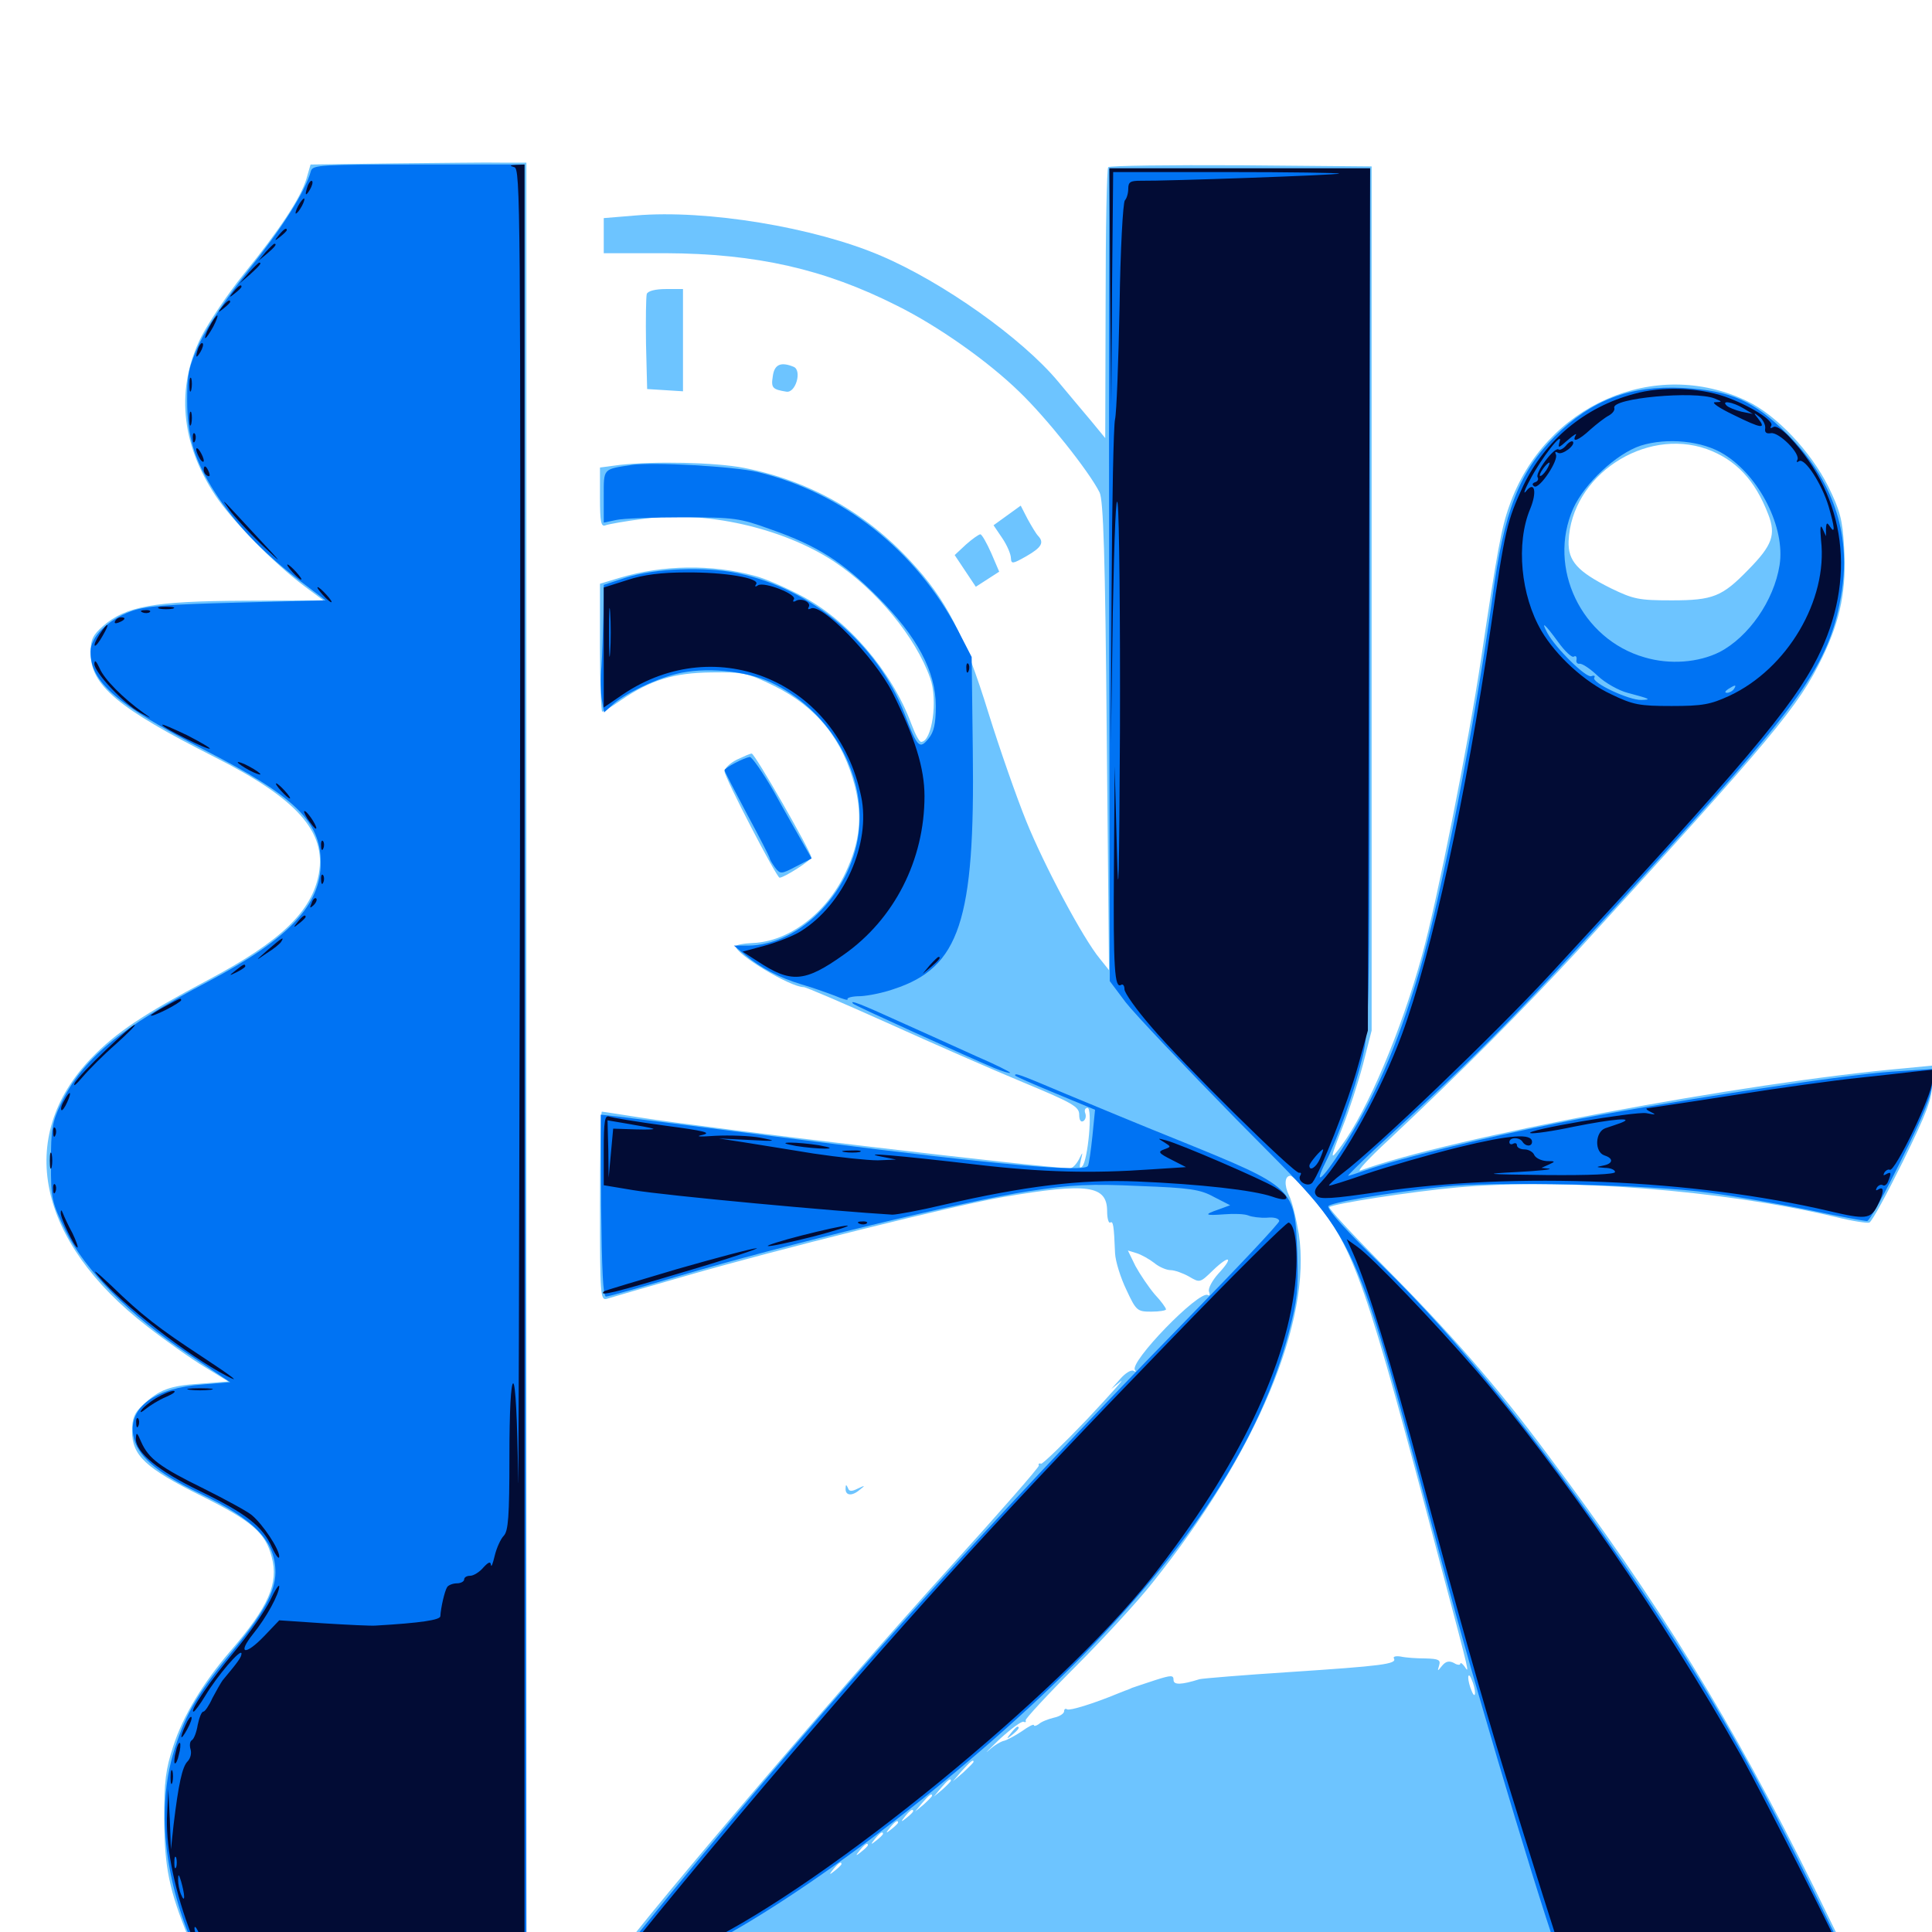 <svg xmlns="http://www.w3.org/2000/svg" viewBox="0 -1000 1000 1000">
	<path fill="#6dc4ff" d="M203.906 -915.43L160.742 -914.844L158.594 -907.422C155.664 -897.656 144.922 -881.25 126.172 -858.203C117.969 -848.047 108.008 -833.203 104.102 -825.586C91.016 -799.219 93.555 -770.703 111.328 -743.75C119.922 -730.664 141.992 -708.203 157.422 -696.68L167.383 -689.258L126.172 -689.062C79.492 -688.867 65.039 -686.133 53.32 -675.977C48.047 -671.289 46.875 -668.945 46.875 -662.109C46.875 -645.312 60.742 -633.594 111.328 -608.008C153.516 -586.719 168.945 -569.531 165.039 -547.852C161.523 -528.32 145.508 -512.891 108.008 -492.969C73.828 -474.805 60.156 -465.625 47.266 -452.344C8.008 -411.523 19.141 -357.617 76.172 -313.477C85.938 -305.859 99.219 -296.484 106.055 -292.383L118.164 -284.961L103.516 -283.789C87.891 -282.812 82.227 -280.664 73.828 -272.656C69.531 -268.75 68.359 -265.82 68.359 -259.18C68.359 -246.68 75.391 -240.039 104.102 -225.781C130.273 -212.695 137.305 -206.836 140.625 -194.141C144.336 -180.469 139.062 -168.359 119.141 -145.312C105.078 -128.906 94.727 -111.914 89.648 -96.094C85.742 -84.18 84.961 -78.125 84.961 -58.398C85.156 -33.594 87.5 -21.68 97.656 3.125L102.93 15.82H187.695H272.461V-450V-915.82H259.766C252.734 -916.016 227.734 -915.625 203.906 -915.43ZM573.633 -913.477C572.852 -912.891 572.266 -881.055 572.266 -842.773L572.07 -773.242L564.844 -782.031C560.938 -786.719 553.125 -795.898 547.656 -802.539C528.906 -825 488.086 -853.906 456.055 -867.578C421.484 -882.422 365.43 -891.602 329.102 -888.477L312.5 -887.109V-878.125V-868.945H344.336C391.406 -868.75 426.758 -860.742 464.258 -841.797C485.547 -831.25 511.523 -812.891 527.539 -797.266C541.602 -783.789 563.672 -756.055 569.141 -745.117C571.094 -741.211 572.07 -712.5 572.852 -618.945L574.023 -497.852L569.336 -503.711C560.547 -514.258 540.43 -552.148 531.25 -574.805C526.172 -587.305 517.383 -612.5 511.719 -630.664C499.023 -671.875 489.648 -689.844 471.289 -709.57C447.852 -734.961 418.359 -751.367 385.156 -757.812C370.117 -760.742 338.477 -761.328 320.898 -759.375L310.547 -758.008V-742.578C310.547 -729.492 311.133 -727.148 313.477 -728.125C315.039 -728.711 323.828 -730.273 333.008 -731.445C364.844 -735.938 405.273 -726.758 431.641 -709.375C453.906 -694.531 474.023 -670.117 481.445 -649.023C485.547 -637.695 482.422 -616.016 476.758 -616.016C475.781 -616.016 473.633 -620.117 471.68 -625.391C461.523 -652.734 438.672 -679.297 414.453 -691.797C406.25 -696.094 395.508 -700.781 390.625 -701.953C368.555 -708.008 342.969 -707.617 320.898 -700.977L310.547 -697.852V-664.844C310.547 -646.484 311.133 -631.641 311.719 -631.641C312.305 -631.641 316.602 -634.18 321.289 -637.5C336.719 -648.047 348.828 -651.758 368.164 -651.953C384.961 -652.148 386.719 -651.758 400.781 -644.922C422.852 -633.984 436.328 -617.188 442.578 -592.773C446.484 -576.953 445.117 -564.062 437.5 -548.047C427.734 -527.344 408.398 -512.695 389.844 -511.914C384.961 -511.719 380.859 -510.938 380.859 -510.156C380.859 -506.055 408.984 -489.062 416.016 -489.062C417.188 -489.062 436.719 -480.664 459.375 -470.508C482.227 -460.156 513.867 -446.289 529.883 -439.648C555.273 -429.102 558.594 -427.148 558.594 -423.047C558.594 -420.312 559.375 -418.945 560.742 -419.727C561.914 -420.508 562.305 -422.266 561.719 -423.828C561.133 -425.391 561.719 -426.562 562.891 -426.562C565.625 -426.562 563.086 -399.219 560.156 -396.289C558.789 -394.922 558.594 -395.898 559.375 -399.219C560.547 -404.102 560.547 -404.102 558.398 -399.805C557.031 -397.266 555.078 -395.312 553.906 -395.312C541.602 -395.312 366.406 -416.016 330.664 -421.68C320.703 -423.242 312.109 -424.609 311.523 -424.609C310.938 -424.609 310.547 -402.539 310.547 -375.586C310.547 -329.883 310.742 -326.758 314.062 -327.734C315.82 -328.32 334.18 -333.594 354.492 -339.453C400.977 -352.93 494.922 -376.367 519.531 -380.469C562.891 -387.891 573.047 -386.523 573.047 -373.047C573.047 -369.336 573.828 -366.797 574.609 -367.188C576.172 -368.164 576.562 -366.016 577.148 -351.367C577.344 -347.07 580.078 -338.477 583.008 -332.422C588.086 -321.484 588.672 -321.094 595.898 -321.094C600.195 -321.094 603.516 -321.68 603.516 -322.266C603.516 -323.047 600.977 -326.562 597.656 -330.078C594.531 -333.789 590.039 -340.43 587.695 -344.727L583.789 -352.734L588.281 -351.367C590.82 -350.586 594.922 -348.242 597.461 -346.289C600 -344.141 603.906 -342.578 605.859 -342.578C608.008 -342.578 612.305 -341.016 615.43 -339.258C621.094 -335.938 621.094 -335.938 627.93 -342.578C636.523 -350.781 638.672 -349.414 630.664 -340.82C627.344 -337.109 625.195 -333.008 625.781 -331.445C626.367 -329.883 626.172 -329.102 625.195 -329.688C620.703 -332.422 583.984 -294.531 587.5 -290.82C588.281 -289.844 587.891 -289.844 586.719 -290.43C585.547 -291.211 582.422 -289.258 579.883 -286.328L575.195 -281.055L580.078 -284.961C582.617 -287.109 574.805 -278.32 562.695 -265.43C550.391 -252.539 539.648 -242.188 538.867 -242.383C537.891 -242.773 537.305 -242.383 537.695 -241.406C537.891 -240.625 517.773 -217.578 492.969 -190.234C429.492 -120.312 319.531 8.984 316.602 17.188C316.016 18.75 319.727 18.945 328.32 17.969C340.039 16.797 708.398 16.406 882.422 17.383C924.414 17.578 958.984 17.773 958.984 17.773C958.984 17.773 949.805 -0.781 938.867 -23.242C896.484 -108.984 859.375 -169.336 800.391 -248.047C774.414 -283.008 750 -310.742 715.82 -345.117C700 -361.133 687.5 -374.609 688.086 -375.195C690.039 -376.953 730.469 -383.203 753.906 -385.352C808.984 -390.43 891.992 -383.984 950 -370.117C958.594 -367.969 966.406 -366.797 967.578 -367.188C968.945 -367.773 976.562 -381.836 984.961 -398.828C997.461 -424.414 1000 -431.055 1000 -439.062V-448.438L985.938 -447.07C901.953 -439.648 750 -410.938 704.102 -394.141C701.953 -393.359 708.594 -400.586 718.75 -409.961C756.641 -445.508 788.281 -477.344 817.188 -508.594C918.164 -619.141 930.859 -634.18 943.359 -659.961C952.734 -679.492 955.859 -695.312 954.492 -716.797C953.711 -731.055 952.344 -735.938 946.289 -748.242C937.305 -766.211 919.531 -785.156 904.297 -792.383C856.641 -815.43 799.414 -790.234 781.25 -738.281C777.148 -726.953 775 -715.234 766.602 -658.984C759.961 -614.648 743.75 -533.203 736.133 -505.859C725.391 -466.602 707.812 -425.195 694.336 -407.031C688.086 -398.633 688.281 -399.609 695.117 -417.188C698.242 -425 702.93 -439.453 705.469 -449.023L709.961 -466.602V-690.234V-913.867L642.383 -914.453C605.273 -914.648 574.414 -914.258 573.633 -913.477ZM883.398 -767.578C898.438 -762.109 908.398 -751.562 915.234 -733.789C919.336 -723.242 917.383 -717.773 904.883 -705.078C891.406 -691.211 886.719 -689.258 865.234 -689.258C848.242 -689.258 845.508 -689.844 833.789 -695.508C816.602 -704.102 811.523 -709.57 811.914 -719.922C813.281 -753.711 851.172 -778.906 883.398 -767.578ZM679.883 -379.297C700.977 -353.906 707.031 -336.523 746.094 -188.281C761.328 -131.055 760.547 -133.789 758.008 -137.5C756.836 -139.062 755.859 -139.648 755.859 -138.867C755.859 -138.086 754.297 -138.086 752.539 -139.258C750.195 -140.43 748.438 -140.234 746.484 -137.891C743.945 -134.766 743.945 -134.766 744.922 -138.086C745.703 -140.82 744.727 -141.406 737.695 -141.602C733.203 -141.602 727.539 -141.992 725 -142.578C722.461 -142.969 720.898 -142.578 721.484 -141.602C723.242 -138.672 715.039 -137.695 667.773 -134.57C643.555 -133.008 622.461 -131.25 620.898 -130.859C611.523 -127.93 607.422 -127.734 607.422 -130.469C607.422 -133.008 606.25 -133.008 598.242 -130.469C592.969 -128.711 587.5 -126.953 585.938 -126.367C584.375 -125.586 582.617 -125 582.031 -124.805C581.445 -124.609 579.688 -123.828 578.125 -123.242C565.82 -118.164 553.711 -114.453 552.344 -115.234C551.562 -115.82 550.781 -115.43 550.781 -114.258C550.781 -113.086 548.438 -111.523 545.508 -110.938C542.383 -110.156 538.867 -108.789 537.695 -107.617C536.328 -106.641 535.156 -106.445 535.156 -107.031C535.156 -107.812 532.422 -106.445 528.906 -103.906C525.391 -101.562 521.289 -99.414 519.922 -99.023C518.359 -98.828 514.648 -96.68 511.914 -94.141C508.984 -91.602 511.523 -94.141 517.383 -99.805C523.438 -105.273 528.906 -109.375 529.883 -108.789C530.664 -108.398 531.25 -108.594 530.859 -109.57C530.664 -110.352 542.383 -123.047 556.836 -137.5C571.289 -151.953 589.062 -171.289 596.289 -180.469C650.391 -247.852 679.102 -316.602 672.266 -361.328C670.898 -369.336 668.75 -378.32 667.188 -381.25C664.648 -386.523 664.844 -391.406 667.969 -391.406C668.945 -391.406 674.219 -385.938 679.883 -379.297ZM763.477 -123.828C763.477 -122.07 762.695 -122.266 761.719 -124.805C760.742 -126.953 759.961 -130.078 759.961 -131.641C759.961 -133.398 760.742 -133.203 761.719 -130.664C762.695 -128.516 763.477 -125.391 763.477 -123.828ZM503.906 -88.086C503.906 -87.695 501.562 -85.352 498.633 -82.617L493.164 -77.93L497.852 -83.398C502.344 -88.281 503.906 -89.648 503.906 -88.086ZM492.188 -78.32C492.188 -77.93 490.234 -75.977 487.891 -73.828L483.398 -70.117L487.109 -74.609C490.625 -78.711 492.188 -79.883 492.188 -78.32ZM482.422 -70.508C482.422 -70.117 480.469 -68.164 478.125 -66.016L473.633 -62.305L477.344 -66.797C480.859 -70.898 482.422 -72.07 482.422 -70.508ZM472.656 -62.5C472.656 -62.109 471.094 -60.547 469.336 -59.18C466.211 -56.641 466.016 -56.836 468.555 -59.961C471.094 -63.086 472.656 -64.062 472.656 -62.5ZM464.844 -56.641C464.844 -56.25 463.281 -54.688 461.523 -53.32C458.398 -50.781 458.203 -50.977 460.742 -54.102C463.281 -57.227 464.844 -58.203 464.844 -56.641ZM457.031 -50.781C457.031 -50.391 455.469 -48.828 453.711 -47.461C450.586 -44.922 450.391 -45.117 452.93 -48.242C455.469 -51.367 457.031 -52.344 457.031 -50.781ZM449.219 -44.922C449.219 -44.531 447.656 -42.969 445.898 -41.602C442.773 -39.062 442.578 -39.258 445.117 -42.383C447.656 -45.508 449.219 -46.484 449.219 -44.922ZM435.547 -35.156C435.547 -34.766 433.984 -33.203 432.227 -31.836C429.102 -29.297 428.906 -29.492 431.445 -32.617C433.984 -35.742 435.547 -36.719 435.547 -35.156ZM523.242 -102.93C520.703 -99.805 520.898 -99.609 524.023 -102.148C527.148 -104.688 528.125 -106.25 526.562 -106.25C526.172 -106.25 524.609 -104.688 523.242 -102.93ZM334.766 -847.852C334.375 -846.484 334.18 -834.766 334.375 -821.875L334.961 -798.633L344.336 -798.047L353.516 -797.461V-823.828V-850.391H344.727C339.258 -850.391 335.352 -849.414 334.766 -847.852ZM400 -805.273C399.023 -799.219 399.805 -798.438 407.031 -797.266C411.914 -796.484 415.234 -808.398 410.742 -810.156C404.102 -812.891 400.781 -811.328 400 -805.273ZM521.289 -733.203L514.258 -728.125L518.75 -721.484C521.289 -717.773 523.242 -713.086 523.242 -711.133C523.438 -708.008 524.023 -708.008 531.25 -712.109C539.062 -716.602 540.625 -719.141 537.305 -722.656C536.328 -723.633 533.984 -727.539 531.836 -731.445L528.32 -738.281ZM500 -718.164L494.141 -712.695L499.609 -704.492L505.078 -696.289L511.133 -700.195L517.188 -704.102L513.086 -713.672C510.742 -718.945 508.203 -723.438 507.422 -723.438C506.641 -723.438 503.32 -721.094 500 -718.164ZM381.445 -606.836C377.93 -605.078 375 -602.344 375 -600.781C375 -597.656 401.953 -545.703 403.516 -545.703C405.859 -545.703 419.922 -554.688 419.922 -556.25C419.922 -558.984 390.625 -610.156 389.062 -609.961C388.281 -609.961 384.766 -608.398 381.445 -606.836ZM437.695 -229.883C437.305 -225.977 440.625 -225.391 444.531 -228.516C448.047 -231.25 448.047 -231.445 443.945 -229.492C440.82 -227.93 439.453 -227.93 438.867 -229.883C438.086 -231.641 437.695 -231.641 437.695 -229.883ZM967.383 27.93C965.82 28.32 964.844 32.227 964.844 36.523C964.844 43.75 965.234 44.141 970.703 44.141C976.367 44.141 976.562 43.75 976.562 35.352C976.562 26.367 974.609 24.805 967.383 27.93Z"/>
	<path fill="#0073f3" d="M160.938 -911.523C158.008 -900.781 145.898 -881.836 128.906 -860.547C117.578 -846.289 107.227 -830.859 103.32 -822.461C97.656 -810.156 96.875 -806.445 96.875 -792.773C96.875 -774.023 100.586 -761.719 111.523 -744.727C121.68 -729.102 135.742 -714.258 153.906 -700.391L168.555 -689.258L122.852 -688.086C86.133 -687.109 75.391 -686.328 67.773 -683.594C55.664 -679.102 46.875 -670.312 46.875 -662.695C46.875 -646.875 60.156 -635.547 105.664 -611.914C152.93 -587.695 166.016 -574.805 166.016 -553.32C166.016 -531.445 149.414 -514.062 108.203 -492.188C61.719 -467.773 42.383 -451.562 31.445 -428.516C26.953 -419.141 26.367 -415.234 26.367 -398.047C26.367 -379.297 26.758 -377.93 33.984 -362.891C44.141 -342.383 66.992 -319.336 97.266 -299.219L119.141 -284.57L104.883 -283.398C80.273 -281.641 66.602 -271.68 68.945 -257.227C70.703 -246.68 80.469 -238.086 102.734 -227.344C132.227 -213.281 142.578 -202.344 142.578 -185.938C142.383 -176.172 136.719 -165.43 121.68 -147.07C102.734 -124.219 96.484 -113.672 90.625 -95.508C81.445 -67.383 84.18 -32.422 98.047 2.148L102.734 13.867L187.695 14.453L272.461 14.844L271.875 -450L271.484 -914.844H216.797C166.211 -914.844 161.914 -914.648 160.938 -911.523ZM574.023 -832.422C574.023 -788.086 574.023 -693.359 574.219 -621.875L574.414 -492.188L582.617 -481.25C587.109 -475.391 613.086 -448.047 640.234 -420.312C706.641 -352.734 697.852 -372.07 750 -177.539C766.797 -114.844 805.078 11.914 808.398 15.43C809.18 16.211 842.969 16.602 883.398 16.406L956.836 15.82L936.719 -25.195C904.688 -90.43 880.078 -132.812 840.625 -190.234C795.703 -255.664 754.102 -307.227 716.016 -344.336C697.07 -362.695 687.5 -373.242 687.5 -375.586C687.5 -377.344 716.602 -382.422 746.875 -385.742C772.266 -388.672 854.883 -386.914 884.766 -382.617C897.07 -381.055 920.117 -376.953 935.742 -373.828C951.367 -370.508 965.234 -367.969 966.406 -367.969C967.578 -367.969 975.586 -382.227 984.18 -399.805C995.703 -422.852 1000 -433.594 1000 -439.062V-446.68L979.102 -445.312C953.125 -443.555 858.203 -429.102 805.664 -418.555C767.383 -410.938 723.633 -400.195 707.031 -394.336C702.539 -392.773 698.242 -391.406 697.852 -391.406C697.266 -391.406 703.32 -397.266 711.133 -404.688C768.75 -457.617 785.547 -474.609 862.109 -559.18C935.156 -639.648 947.656 -658.203 953.32 -694.141C958.008 -724.414 948.438 -751.953 925.195 -775.195C907.812 -792.578 895.898 -797.852 870.898 -799.219C843.75 -800.586 823.633 -792.969 804.688 -774.023C786.328 -755.664 778.516 -735.547 772.461 -690.625C763.672 -626.562 745.898 -534.961 734.57 -496.875C722.852 -457.617 711.523 -431.445 694.336 -404.883C684.18 -389.062 679.688 -385.547 686.133 -398.438C692.773 -411.719 700.781 -434.57 705.273 -452.93C708.789 -467.773 708.984 -478.32 708.984 -690.82V-912.891H641.602H574.219ZM892.383 -764.844C910.742 -753.516 924.219 -726.758 921.094 -707.422C918.164 -689.062 905.078 -670.312 890.039 -662.5C879.102 -657.031 864.258 -655.859 851.172 -659.766C818.555 -669.141 800.781 -706.055 814.258 -736.719C820.117 -749.805 836.719 -765.234 849.219 -769.336C862.891 -773.633 881.25 -771.875 892.383 -764.844ZM806.445 -667.773C809.961 -662.891 813.672 -659.375 814.648 -660.156C815.625 -660.742 816.211 -660.156 816.016 -658.594C815.625 -657.227 816.406 -656.25 817.578 -656.445C818.945 -656.641 823.047 -653.906 826.953 -650.195C830.859 -646.484 837.891 -642.578 842.383 -641.406C854.102 -638.281 855.078 -637.891 849.609 -637.695C843.164 -637.5 823.633 -646.68 825.195 -649.219C825.781 -650.195 825.195 -650.586 823.633 -650C820.898 -649.023 805.273 -664.453 800.977 -672.266C797.266 -679.102 799.609 -677.148 806.445 -667.773ZM919.922 -660.156C919.922 -661.719 918.359 -660.742 915.82 -657.617C913.281 -654.492 913.477 -654.297 916.602 -656.836C918.359 -658.203 919.922 -659.766 919.922 -660.156ZM897.461 -643.359C896.875 -642.383 895.117 -641.406 893.945 -641.406C892.578 -641.406 892.773 -642.188 894.531 -643.359C898.242 -645.703 899.023 -645.703 897.461 -643.359ZM884.18 -638.281C884.961 -638.867 883.789 -639.453 881.641 -639.258C879.492 -639.258 878.906 -638.672 880.469 -638.086C881.836 -637.5 883.594 -637.695 884.18 -638.281ZM870.703 -636.133C873.633 -636.523 871.094 -636.914 865.234 -636.914C859.375 -636.914 856.836 -636.523 859.961 -636.133C862.891 -635.742 867.578 -635.742 870.703 -636.133ZM327.148 -759.375C311.914 -757.031 312.5 -757.812 312.5 -742.969V-729.492L318.945 -730.859C322.266 -731.641 337.891 -732.227 353.516 -732.227C380.273 -732.227 382.812 -731.836 399.023 -725.977C423.047 -717.578 436.133 -709.18 454.102 -691.211C474.609 -670.703 484.375 -652.539 484.375 -634.57C484.375 -625.391 483.398 -621.094 480.664 -617.773C475.977 -611.914 474.805 -613.086 468.164 -630.664C454.297 -666.602 420.508 -695.117 381.836 -703.32C364.844 -706.836 339.062 -705.859 323.828 -700.977L312.5 -697.266L312.305 -681.641C312.109 -672.852 311.719 -660.938 311.328 -655.078C310.742 -649.219 310.938 -641.406 311.523 -637.695L312.695 -631.25L316.992 -635.156C322.852 -640.625 338.867 -648.438 350 -651.172C364.453 -654.883 385.742 -652.93 398.828 -646.875C428.125 -633.203 447.266 -602.148 444.727 -571.68C442.188 -539.648 414.648 -510.547 386.914 -510.547H379.883L385.742 -505.664C393.75 -499.023 403.32 -493.945 415.039 -490.43C420.508 -488.867 428.125 -486.133 432.227 -484.57C436.328 -482.812 439.258 -482.031 438.672 -482.812C438.281 -483.594 441.211 -484.375 445.312 -484.375C449.414 -484.57 457.227 -486.133 462.695 -488.086C496.68 -499.219 504.688 -523.438 503.516 -611.328L502.93 -659.961L495.898 -673.633C474.219 -715.039 436.133 -745.117 392.188 -755.664C379.883 -758.594 338.086 -760.938 327.148 -759.375ZM380.469 -605.078C377.344 -603.516 375 -601.758 375 -601.367C375 -600.781 380.273 -590.625 386.719 -578.516C393.164 -566.602 398.438 -556.25 398.438 -555.664C398.438 -555.078 399.805 -552.93 401.172 -550.977C403.906 -547.461 404.297 -547.461 412.109 -551.562L420.117 -555.664L415.43 -563.867C412.891 -568.359 406.055 -580.273 400.586 -590.234C394.922 -600 389.258 -608.203 388.086 -608.203C386.719 -608.008 383.398 -606.641 380.469 -605.078ZM441.602 -480.469C442.383 -479.492 501.953 -452.539 514.453 -447.266C518.75 -445.508 522.461 -444.336 522.852 -444.727C523.047 -445.117 515.234 -449.023 505.273 -453.32C495.508 -457.812 477.539 -465.82 465.43 -471.289C445.703 -480.273 439.258 -482.812 441.602 -480.469ZM525.391 -443.359C525.391 -442.969 534.766 -438.867 546.094 -434.18L566.797 -425.586L565.43 -411.914C564.648 -404.492 563.672 -397.461 563.086 -396.484C560.938 -393.164 516.406 -397.07 422.852 -408.984C371.289 -415.625 325 -421.484 319.922 -422.07L310.938 -423.047L311.133 -375.977C311.523 -342.383 312.109 -328.906 313.672 -328.906C315.039 -328.906 332.031 -333.789 351.758 -339.648C404.492 -355.273 500.781 -378.711 532.227 -383.398C555.273 -386.914 564.258 -387.305 589.844 -386.133C615.82 -385.156 621.289 -384.375 628.32 -380.469L636.719 -376.172L630.859 -374.023C622.852 -371.289 623.438 -370.703 633.789 -371.484C638.672 -371.875 644.141 -371.68 646.094 -370.898C647.852 -370.117 652.344 -369.531 655.859 -369.727C659.375 -370.117 662.109 -369.336 662.109 -367.969C662.109 -366.797 640.43 -343.75 613.867 -316.602C510.742 -210.938 427.344 -118.164 345.898 -18.359L318.164 15.82L331.836 16.406C344.922 16.992 346.68 16.406 363.477 8.203C414.648 -17.383 498.242 -80.859 554.883 -137.5C616.016 -198.438 652.93 -255.469 667.188 -310.742C671.484 -326.953 672.07 -333.008 671.484 -351.367C670.117 -385.547 670.703 -385.156 609.18 -410.156C591.602 -417.188 565.82 -427.93 552.148 -433.594C526.758 -444.336 525.391 -444.727 525.391 -443.359ZM390.234 -374.414C391.992 -375 390.43 -375.391 386.719 -375.391C383.008 -375.391 381.445 -375 383.398 -374.414C385.156 -374.023 388.281 -374.023 390.234 -374.414ZM456.641 -370.898C457.227 -371.484 450.781 -371.875 442.383 -371.875C433.984 -371.875 427.539 -371.289 428.32 -370.703C429.688 -369.336 455.273 -369.531 456.641 -370.898ZM964.844 32.227C964.844 34.375 965.82 36.719 966.797 37.305C967.969 37.891 968.75 37.109 968.75 35.547C968.75 33.984 969.727 32.031 970.703 31.445C971.875 30.664 972.656 32.422 972.656 35.156C972.656 38.672 971.484 40.234 969.336 40.43C966.406 40.43 966.406 40.82 969.727 41.992C975.195 44.336 976.562 42.969 976.562 35.156C976.562 29.102 976.172 28.516 970.703 28.516C966.211 28.516 964.844 29.492 964.844 32.227Z"/>
	<path fill="#020c35" d="M266.211 -913.477C269.336 -912.695 269.531 -893.945 269.141 -550C268.75 -350.586 268.359 -208.984 268.164 -235.547C267.773 -265.625 266.797 -283.984 265.625 -283.984C264.453 -283.984 263.672 -269.531 263.672 -246.094C263.672 -214.844 263.086 -207.617 260.742 -205.078C259.18 -203.516 257.031 -198.828 256.055 -194.727C255.078 -190.625 254.297 -188.477 254.102 -190.039C253.906 -191.992 252.734 -191.406 250.195 -188.672C248.242 -186.328 245.117 -184.375 243.359 -184.375C241.602 -184.375 240.234 -183.594 240.234 -182.422C240.234 -181.445 238.477 -180.469 236.523 -180.469C234.375 -180.469 232.031 -179.492 231.445 -178.516C230.078 -176.367 228.125 -167.578 227.93 -163.477C227.93 -161.523 217.969 -159.961 194.336 -158.594C192.188 -158.398 180.078 -158.984 167.578 -159.766L144.531 -161.328L136.719 -153.125C126.953 -142.969 122.656 -143.75 130.859 -154.102C137.891 -162.695 144.531 -175 144.531 -178.906C144.531 -180.273 142.383 -177.148 139.844 -171.68C137.305 -166.406 129.102 -154.492 121.484 -145.312C108.984 -130.273 97.852 -114.062 100.195 -114.062C100.781 -114.062 103.516 -117.773 106.25 -122.266C112.305 -132.422 124.805 -147.07 125 -144.141C125 -142.188 123.047 -139.648 115.234 -130.273C114.258 -128.906 111.914 -124.805 109.961 -121.094C108.203 -117.188 106.055 -114.062 105.273 -114.062C104.297 -114.062 103.125 -110.938 102.344 -107.227C101.758 -103.516 100.391 -99.805 99.219 -99.219C98.242 -98.633 98.047 -96.484 98.633 -94.531C99.219 -92.578 98.633 -89.844 97.07 -88.281C94.336 -85.547 92.383 -76.562 89.844 -55.469L88.477 -42.773L87.891 -58.398L87.109 -74.023L86.523 -61.719C85.547 -46.094 89.648 -24.219 97.656 -2.344L103.906 14.844H187.695H271.484V-450V-914.844L267.188 -914.648C263.867 -914.453 263.477 -914.258 266.211 -913.477ZM91.211 -33.594C90.625 -32.227 90.234 -33.203 90.234 -35.938C90.234 -38.672 90.625 -39.648 91.211 -38.477C91.602 -37.109 91.602 -34.766 91.211 -33.594ZM95.312 -18.359C95.312 -16.602 94.727 -16.992 93.75 -19.336C92.773 -21.484 92.188 -25 92.188 -27.148C92.188 -30.273 92.578 -30.078 93.75 -26.172C94.531 -23.438 95.312 -19.922 95.312 -18.359ZM103.711 2.344C104.688 5.273 105.273 8.008 104.688 8.398C104.297 8.789 103.125 6.445 101.953 3.32C99.414 -4.102 100.977 -4.688 103.711 2.344ZM574.609 -851.953L575.195 -790.82L575.586 -850.977L576.172 -910.938H635.156C667.578 -910.938 693.555 -910.547 693.164 -910.156C692.383 -909.375 602.93 -906.25 590.43 -906.445C585.156 -906.445 583.984 -905.859 583.984 -902.344C583.984 -900 583.203 -897.266 582.227 -896.289C581.25 -895.117 579.883 -870.703 579.492 -841.602C578.906 -812.695 577.93 -786.328 577.148 -783.008C576.367 -779.883 575.586 -740.625 575.391 -696.094L575 -615.039L575.977 -682.422C576.758 -724.805 577.734 -745.898 578.516 -739.062C579.297 -733.203 579.883 -680.469 579.688 -621.875C579.297 -546.094 578.906 -528.125 578.125 -559.375L576.953 -603.32L576.562 -550.586C576.172 -498.633 576.953 -488.086 580.273 -490.234C581.25 -490.82 582.031 -489.844 582.031 -487.891C582.031 -486.133 588.086 -477.539 595.703 -468.75C611.523 -450 670.117 -392.188 672.461 -392.969C673.438 -393.164 673.633 -392.578 673.047 -391.602C671.094 -388.672 676.953 -385.156 679.297 -387.891C683.398 -393.164 697.656 -429.297 702.734 -447.656L708.008 -466.602L708.594 -689.844L709.18 -912.891H641.602H574.219ZM683.203 -400.195C681.25 -395.703 677.734 -393.555 677.734 -396.68C677.734 -398.047 683.789 -405.078 684.766 -405.078C685.156 -405.078 684.375 -402.93 683.203 -400.195ZM159.375 -904.102C157.617 -899.023 158.008 -897.852 160.352 -901.758C161.523 -903.711 162.109 -905.859 161.523 -906.25C161.133 -906.836 160.156 -905.859 159.375 -904.102ZM154.297 -893.359C153.125 -891.211 152.734 -889.453 153.125 -889.453C153.711 -889.453 155.078 -891.211 156.25 -893.359C157.422 -895.508 157.812 -897.266 157.422 -897.266C156.836 -897.266 155.469 -895.508 154.297 -893.359ZM144.336 -878.32C141.797 -875.195 141.992 -875 145.117 -877.539C146.875 -878.906 148.438 -880.469 148.438 -880.859C148.438 -882.422 146.875 -881.445 144.336 -878.32ZM137.5 -869.531L133.789 -865.039L138.281 -868.75C142.383 -872.266 143.555 -873.828 141.992 -873.828C141.602 -873.828 139.648 -871.875 137.5 -869.531ZM128.711 -858.789L124.023 -853.32L129.492 -858.008C134.375 -862.5 135.742 -864.062 134.18 -864.062C133.789 -864.062 131.445 -861.719 128.711 -858.789ZM120.898 -849.023C118.359 -845.898 118.555 -845.703 121.68 -848.242C123.438 -849.609 125 -851.172 125 -851.562C125 -853.125 123.438 -852.148 120.898 -849.023ZM115.039 -841.211C112.5 -838.086 112.695 -837.891 115.82 -840.43C117.578 -841.797 119.141 -843.359 119.141 -843.75C119.141 -845.312 117.578 -844.336 115.039 -841.211ZM108.398 -830.859C106.641 -827.734 105.859 -825 106.25 -825C106.836 -825 108.594 -827.734 110.352 -830.859C112.109 -834.18 112.891 -836.719 112.5 -836.719C111.914 -836.719 110.156 -834.18 108.398 -830.859ZM102.734 -820.117C100.977 -815.039 101.367 -813.867 103.711 -817.773C104.883 -819.727 105.469 -821.875 104.883 -822.266C104.492 -822.852 103.516 -821.875 102.734 -820.117ZM98.047 -800.586C98.047 -797.461 98.438 -796.289 99.023 -798.242C99.414 -800 99.414 -802.734 99.023 -804.102C98.438 -805.273 98.047 -803.906 98.047 -800.586ZM845.703 -796.094C820.117 -789.258 799.609 -772.07 788.281 -748.242C780.078 -730.469 778.906 -725.781 771.68 -675.586C758.789 -587.5 741.211 -506.836 725.586 -464.453C715.039 -435.938 695.898 -400.977 683.594 -387.891C680.469 -384.766 679.883 -382.812 681.445 -381.055C683.008 -379.102 689.648 -379.492 713.281 -383.008C784.375 -393.555 876.367 -389.648 947.266 -373.047C965.43 -368.75 968.164 -368.945 971.68 -375.781C975.195 -382.617 975.391 -386.328 972.266 -384.375C970.898 -383.594 970.703 -383.789 971.484 -385.352C972.266 -386.523 973.633 -387.109 974.609 -386.523C975.391 -385.938 976.758 -386.914 977.344 -388.672C979.102 -392.969 978.906 -393.75 976.172 -392.188C974.805 -391.406 974.609 -391.602 975.391 -393.164C976.172 -394.336 977.539 -394.922 978.125 -394.531C980.664 -392.969 1000 -433.203 1000 -439.844V-446.289L990.82 -445.312C985.547 -444.727 972.266 -443.164 960.938 -441.992C949.609 -440.82 921.094 -436.914 897.656 -433.203C874.219 -429.492 853.906 -426.562 852.734 -426.367C851.562 -426.367 852.344 -425.391 854.492 -424.414C857.422 -423.047 857.031 -422.852 852.148 -423.828C846.094 -424.805 788.086 -414.844 792.188 -413.477C793.555 -413.086 803.516 -414.453 814.453 -416.797C834.961 -420.898 846.875 -421.875 838.867 -418.75C836.719 -417.969 833.203 -416.797 830.859 -416.016C825.586 -414.062 825.195 -403.711 830.469 -401.953C835.352 -400.391 834.961 -397.656 829.688 -396.68C825.781 -395.898 825.977 -395.898 830.664 -395.508C833.594 -395.508 835.938 -394.531 835.938 -393.359C835.938 -392.188 823.047 -391.602 800.391 -391.797C768.164 -392.188 766.602 -392.383 785.156 -393.359C796.484 -393.945 803.906 -394.727 801.758 -395.117L797.852 -395.508L801.758 -397.266C805.273 -398.828 805.078 -399.023 800.586 -399.023C797.656 -399.219 794.922 -400.586 794.141 -402.148C793.555 -403.711 791.211 -405.078 789.062 -405.078C786.914 -405.078 785.156 -406.055 785.156 -407.227C785.156 -408.203 784.375 -408.594 783.203 -408.008C782.227 -407.422 781.25 -407.812 781.25 -408.789C781.25 -411.523 786.523 -411.523 788.086 -408.984C789.648 -406.445 792.969 -406.445 792.969 -408.984C792.969 -413.477 781.836 -412.695 755.273 -406.25C739.453 -402.344 718.164 -396.094 707.617 -392.578C697.07 -388.867 688.281 -386.133 687.891 -386.328C687.695 -386.719 690.625 -389.453 694.727 -392.578C712.109 -405.664 773.828 -464.844 802.344 -495.703C902.539 -604.102 927.93 -634.18 940.625 -659.375C961.133 -700 955.664 -742.578 926.172 -773.828C922.461 -777.734 919.141 -779.883 917.773 -778.906C916.406 -778.125 916.016 -778.32 916.797 -779.688C918.359 -782.227 905.469 -790.234 892.773 -794.727C879.102 -799.414 860.156 -800.195 845.703 -796.094ZM887.5 -793.75C891.602 -791.992 891.602 -791.992 887.695 -791.797C885.547 -791.797 889.648 -788.867 897.461 -785.156C911.719 -778.125 914.453 -777.734 909.961 -783.398C907.422 -786.523 907.617 -786.719 910.742 -784.18C912.5 -782.812 913.867 -780.078 913.672 -778.32C913.281 -776.172 914.258 -775.391 916.602 -775.781C920.703 -776.562 932.227 -765.039 930.273 -761.914C929.688 -760.742 930.078 -760.547 931.25 -761.328C934.18 -763.086 942.969 -749.609 946.484 -737.891C949.609 -727.148 950 -723.242 947.266 -727.344C945.703 -729.688 945.312 -729.688 945.117 -726.367V-722.461L943.359 -726.367C942.188 -728.906 941.992 -726.953 942.578 -720.312C946.094 -689.453 925.195 -653.906 895.117 -639.844C885.352 -635.352 881.25 -634.57 865.234 -634.57C848.633 -634.57 845.312 -635.156 833.984 -640.625C820.117 -647.07 805.469 -660.547 797.852 -673.438C787.109 -691.797 784.57 -718.75 791.992 -736.523C795.703 -745.508 794.336 -751.367 789.844 -745.703C788.281 -743.75 789.062 -746.484 791.992 -751.758C797.656 -762.695 809.375 -777.734 807.227 -771.289C806.25 -767.773 806.641 -767.969 811.523 -772.266C814.648 -775 816.406 -775.977 815.625 -774.805C813.281 -770.508 817.188 -772.07 823.242 -777.734C826.562 -780.664 830.859 -783.984 832.812 -784.961C834.766 -786.133 835.938 -787.695 835.547 -788.867C833.984 -793.945 877.148 -797.852 887.5 -793.75ZM902.344 -788.672L907.227 -785.742L901.367 -786.914C898.242 -787.695 894.727 -789.062 893.75 -790.039C890.625 -792.969 896.875 -791.992 902.344 -788.672ZM959.57 -438.867C960.742 -439.453 959.375 -439.844 956.055 -439.844C952.93 -439.844 951.758 -439.453 953.711 -438.867C955.469 -438.477 958.203 -438.477 959.57 -438.867ZM933.203 -434.961C934.961 -435.547 933.398 -435.938 929.688 -435.938C925.977 -435.938 924.414 -435.547 926.367 -434.961C928.125 -434.57 931.25 -434.57 933.203 -434.961ZM919.336 -433.203C920.117 -433.789 918.945 -434.375 916.797 -434.18C914.648 -434.18 914.062 -433.594 915.625 -433.008C916.992 -432.422 918.75 -432.617 919.336 -433.203ZM909.766 -431.055C911.523 -431.641 909.57 -432.031 905.273 -431.836C900.977 -431.836 899.414 -431.445 901.953 -431.055C904.297 -430.664 907.812 -430.664 909.766 -431.055ZM895.898 -429.297C896.68 -429.883 895.508 -430.469 893.359 -430.273C891.211 -430.273 890.625 -429.688 892.188 -429.102C893.555 -428.516 895.312 -428.711 895.898 -429.297ZM881.445 -427.148C882.617 -427.734 881.641 -428.125 878.906 -428.125C876.172 -428.125 875.195 -427.734 876.562 -427.148C877.734 -426.758 880.078 -426.758 881.445 -427.148ZM994.727 -425.586C996.094 -428.906 994.922 -429.492 993.164 -426.367C992.383 -425.195 992.188 -424.023 992.773 -423.438C993.164 -422.852 994.141 -423.828 994.727 -425.586ZM778.711 -407.812C779.492 -408.398 778.32 -408.984 776.172 -408.789C774.023 -408.789 773.438 -408.203 775 -407.617C776.367 -407.031 778.125 -407.227 778.711 -407.812ZM786.133 -399.609C786.719 -400.195 785.742 -401.367 783.789 -401.953C781.055 -403.125 780.859 -402.93 782.617 -400.977C783.984 -399.609 785.547 -399.023 786.133 -399.609ZM855.078 -390.039C858.008 -390.43 855.078 -390.82 848.633 -390.82C842.188 -390.82 839.844 -390.43 843.359 -390.039C846.875 -389.648 852.148 -389.648 855.078 -390.039ZM875.586 -388.086C877.93 -388.477 875.586 -388.867 870.117 -388.867C864.844 -388.867 862.695 -388.477 865.82 -388.086C868.75 -387.695 873.047 -387.695 875.586 -388.086ZM889.258 -386.133C890.43 -386.719 889.453 -387.109 886.719 -387.109C883.984 -387.109 883.008 -386.719 884.375 -386.133C885.547 -385.742 887.891 -385.742 889.258 -386.133ZM900.977 -384.18C902.148 -384.766 901.172 -385.156 898.438 -385.156C895.703 -385.156 894.727 -384.766 896.094 -384.18C897.266 -383.789 899.609 -383.789 900.977 -384.18ZM936.914 -378.516C937.695 -379.102 936.523 -379.688 934.375 -379.492C932.227 -379.492 931.641 -378.906 933.203 -378.32C934.57 -377.734 936.328 -377.93 936.914 -378.516ZM944.727 -376.562C945.508 -377.148 944.336 -377.734 942.188 -377.539C940.039 -377.539 939.453 -376.953 941.016 -376.367C942.383 -375.781 944.141 -375.977 944.727 -376.562ZM810.547 -769.336C809.18 -767.773 807.422 -766.797 806.641 -767.383C804.492 -768.75 794.336 -755.078 795.898 -752.93C796.484 -751.953 795.898 -750.781 794.531 -750.391C792.969 -749.805 792.969 -749.023 794.141 -748.242C796.875 -746.68 807.031 -762.109 805.273 -764.844C804.688 -766.211 805.078 -766.406 806.445 -765.625C808.594 -764.258 815.82 -769.727 814.062 -771.484C813.477 -771.875 811.914 -771.094 810.547 -769.336ZM800.391 -756.641C799.023 -754.688 797.656 -753.32 797.07 -753.711C796.289 -754.492 800.586 -760.547 801.953 -760.547C802.344 -760.547 801.758 -758.789 800.391 -756.641ZM98.047 -783.008C98.047 -779.883 98.438 -778.711 99.023 -780.664C99.414 -782.422 99.414 -785.156 99.023 -786.523C98.438 -787.695 98.047 -786.328 98.047 -783.008ZM99.805 -773.047C99.805 -770.898 100.391 -770.312 100.977 -771.875C101.562 -773.242 101.367 -775 100.781 -775.586C100.195 -776.367 99.609 -775.195 99.805 -773.047ZM101.562 -767.383C101.562 -766.406 102.539 -764.062 103.516 -762.5C104.492 -760.938 105.469 -760.547 105.469 -761.523C105.469 -762.695 104.492 -764.844 103.516 -766.406C102.539 -767.969 101.562 -768.555 101.562 -767.383ZM105.469 -756.836C105.469 -755.664 106.25 -754.297 107.422 -753.711C108.594 -753.125 108.789 -753.906 108.203 -755.469C106.836 -758.984 105.469 -759.57 105.469 -756.836ZM118.75 -736.133C120.898 -733.008 128.32 -725 134.961 -718.555C147.07 -707.031 147.07 -707.227 132.812 -722.461C113.477 -743.359 114.062 -742.773 118.75 -736.133ZM151.367 -703.906C153.32 -701.758 155.273 -700 155.859 -700C156.445 -700 155.273 -701.758 153.32 -703.906C151.367 -706.055 149.414 -707.812 148.828 -707.812C148.242 -707.812 149.414 -706.055 151.367 -703.906ZM324.805 -699.805L312.5 -695.898V-664.844V-633.789L322.461 -640.625C371.289 -673.438 433.398 -646.875 445.703 -587.891C450.977 -563.281 436.719 -531.836 414.453 -517.969C410.742 -515.625 402.344 -512.305 395.898 -510.547L384.375 -507.422L391.992 -502.539C409.375 -491.016 416.406 -491.406 436.719 -505.859C462.891 -524.219 478.516 -554.883 478.516 -587.891C478.516 -602.344 473.633 -618.164 461.914 -641.602C452.539 -659.961 424.805 -688.477 419.531 -684.961C418.359 -684.375 417.969 -684.766 418.555 -685.742C420.117 -688.281 414.648 -690.82 411.719 -688.867C410.547 -688.281 410.156 -688.672 410.938 -689.844C412.5 -692.383 395.703 -699.023 392.383 -697.07C391.016 -696.094 390.43 -696.289 391.406 -697.656C393.359 -700.781 375.195 -703.906 354.883 -703.711C342.578 -703.711 333.008 -702.539 324.805 -699.805ZM315.82 -662.5C315.43 -656.836 315.234 -661.328 315.234 -672.656C315.234 -683.984 315.43 -688.477 315.82 -683.008C316.211 -677.344 316.211 -667.969 315.82 -662.5ZM166.992 -692.188C168.945 -690.039 170.898 -688.281 171.484 -688.281C172.07 -688.281 170.898 -690.039 168.945 -692.188C166.992 -694.336 165.039 -696.094 164.453 -696.094C163.867 -696.094 165.039 -694.336 166.992 -692.188ZM82.617 -684.961C80.664 -685.547 82.227 -685.938 85.938 -685.938C89.648 -685.938 91.211 -685.547 89.453 -684.961C87.5 -684.57 84.375 -684.57 82.617 -684.961ZM73.828 -683.008C72.266 -683.594 72.852 -684.18 75 -684.18C77.148 -684.375 78.32 -683.789 77.539 -683.203C76.953 -682.617 75.195 -682.422 73.828 -683.008ZM59.57 -678.516C58.984 -677.344 59.766 -677.148 61.328 -677.734C64.844 -679.102 65.43 -680.469 62.695 -680.469C61.523 -680.469 60.156 -679.688 59.57 -678.516ZM51.562 -671.68C49.805 -668.945 48.633 -666.406 49.023 -665.82C49.609 -665.43 51.367 -667.773 53.125 -670.898C57.227 -677.93 56.055 -678.516 51.562 -671.68ZM48.828 -656.445C48.828 -651.953 64.062 -635.742 72.656 -631.055C78.906 -627.734 78.906 -627.734 74.219 -631.055C63.672 -638.672 53.906 -648.438 51.562 -654.102C49.805 -657.812 49.023 -658.789 48.828 -656.445ZM500.195 -653.906C500.195 -651.758 500.781 -651.172 501.367 -652.734C501.953 -654.102 501.758 -655.859 501.172 -656.445C500.586 -657.227 500 -656.055 500.195 -653.906ZM83.984 -624.805C83.984 -623.438 107.617 -611.719 108.594 -612.5C108.984 -612.891 103.516 -616.016 96.68 -619.531C89.648 -622.852 83.984 -625.391 83.984 -624.805ZM123.047 -605.469C123.047 -604.883 125.781 -603.125 128.906 -601.367C132.227 -599.609 134.766 -598.828 134.766 -599.219C134.766 -599.805 132.227 -601.562 128.906 -603.32C125.781 -605.078 123.047 -605.859 123.047 -605.469ZM145.508 -590.625C147.461 -588.477 149.414 -586.719 150 -586.719C150.586 -586.719 149.414 -588.477 147.461 -590.625C145.508 -592.773 143.555 -594.531 142.969 -594.531C142.383 -594.531 143.555 -592.773 145.508 -590.625ZM159.18 -576.172C161.133 -573.438 162.891 -571.094 163.477 -571.094C164.844 -571.094 160.156 -578.711 158.008 -580.078C156.836 -580.664 157.422 -579.102 159.18 -576.172ZM166.211 -562.109C166.211 -559.961 166.797 -559.375 167.383 -560.938C167.969 -562.305 167.773 -564.062 167.188 -564.648C166.602 -565.43 166.016 -564.258 166.211 -562.109ZM166.211 -544.531C166.211 -542.383 166.797 -541.797 167.383 -543.359C167.969 -544.727 167.773 -546.484 167.188 -547.07C166.602 -547.852 166.016 -546.68 166.211 -544.531ZM161.328 -532.617C160.156 -529.883 160.352 -529.688 162.305 -531.445C163.672 -532.812 164.258 -534.375 163.672 -534.961C163.086 -535.547 161.914 -534.57 161.328 -532.617ZM154.102 -522.852C151.562 -519.727 151.758 -519.531 154.883 -522.07C156.641 -523.438 158.203 -525 158.203 -525.391C158.203 -526.953 156.641 -525.977 154.102 -522.852ZM138.672 -508.398C131.836 -502.344 131.836 -502.344 138.086 -506.641C141.602 -508.789 144.922 -511.523 145.508 -512.5C147.461 -515.625 145.898 -514.648 138.672 -508.398ZM481.25 -500.391L477.539 -495.898L482.031 -499.609C486.133 -503.125 487.305 -504.688 485.742 -504.688C485.352 -504.688 483.398 -502.734 481.25 -500.391ZM121.875 -497.656C118.359 -494.922 118.359 -494.727 122.656 -496.875C125 -498.047 126.953 -499.414 126.953 -499.805C126.953 -501.367 125.977 -500.977 121.875 -497.656ZM85.547 -479.102C81.445 -476.953 78.125 -474.805 78.125 -474.414C78.125 -473.828 81.641 -475.195 85.938 -477.344C90.234 -479.492 93.75 -481.836 93.75 -482.227C93.75 -483.594 93.75 -483.594 85.547 -479.102ZM54.688 -456.445C47.07 -449.219 39.844 -441.602 38.672 -439.453C37.695 -437.109 39.453 -438.672 42.773 -442.578C46.094 -446.484 53.906 -454.297 59.961 -459.57C66.016 -465.039 70.508 -469.531 69.727 -469.531C68.945 -469.531 62.305 -463.672 54.688 -456.445ZM33.203 -430.273C31.836 -428.125 31.25 -425.781 31.836 -425.391C32.227 -425 33.594 -426.758 34.766 -429.492C37.5 -435.352 36.133 -435.938 33.203 -430.273ZM312.5 -404.688V-386.523L327.734 -383.984C345.508 -381.055 432.227 -373.047 461.914 -371.289C464.062 -371.289 475.977 -373.438 488.281 -376.367C530.664 -386.133 559.57 -389.648 588.281 -388.477C621.289 -387.109 648.633 -383.984 658.398 -380.664C667.773 -377.344 668.359 -380.273 659.766 -385.547C652.539 -389.844 610.938 -407.812 603.516 -409.766C599.023 -410.938 599.023 -410.938 602.539 -408.789C606.25 -406.445 606.25 -406.445 602.539 -405.078C599.219 -403.906 599.609 -403.125 606.25 -399.805L613.867 -395.898L595.703 -394.727C565.234 -392.578 539.648 -393.164 504.883 -397.266C464.844 -401.953 444.336 -403.711 456.055 -401.367L463.867 -399.805L454.297 -399.414C449.023 -399.414 434.18 -400.977 421.094 -402.93C408.203 -405.078 391.797 -407.617 384.766 -408.789L372.07 -410.742L387.695 -409.961C402.148 -409.18 402.539 -409.375 393.555 -411.133C388.281 -412.109 377.734 -412.5 370.117 -412.109C362.5 -411.523 359.57 -411.719 363.281 -412.5C368.75 -413.672 364.844 -414.648 344.141 -417.383C329.688 -419.336 316.797 -421.484 315.234 -422.07C313.086 -422.852 312.5 -419.727 312.5 -404.688ZM337.891 -415.82C339.453 -415.43 335.547 -415.234 329.102 -415.43L317.383 -415.82L316.211 -403.125L315.039 -390.43L314.844 -405.273L314.453 -420.117L324.805 -418.359C330.273 -417.383 336.328 -416.406 337.891 -415.82ZM27.539 -413.672C27.539 -411.523 28.125 -410.938 28.711 -412.5C29.297 -413.867 29.102 -415.625 28.516 -416.211C27.93 -416.992 27.344 -415.82 27.539 -413.672ZM412.109 -406.836C405.664 -408.008 404.883 -408.594 409.18 -408.594C412.5 -408.594 418.945 -408.008 423.828 -407.227C430.273 -406.055 431.055 -405.469 426.758 -405.469C423.633 -405.469 416.992 -406.055 412.109 -406.836ZM25.781 -399.219C25.781 -395.508 26.172 -393.945 26.758 -395.898C27.148 -397.656 27.148 -400.781 26.758 -402.734C26.172 -404.492 25.781 -402.93 25.781 -399.219ZM437.109 -403.711C434.57 -404.102 436.133 -404.492 440.43 -404.492C444.727 -404.688 446.68 -404.297 444.922 -403.711C442.969 -403.32 439.453 -403.32 437.109 -403.711ZM27.539 -384.375C27.539 -382.227 28.125 -381.641 28.711 -383.203C29.297 -384.57 29.102 -386.328 28.516 -386.914C27.93 -387.695 27.344 -386.523 27.539 -384.375ZM31.445 -372.266C31.25 -369.531 38.672 -354.297 40.039 -354.297C40.625 -354.297 39.453 -357.617 37.5 -361.719C35.352 -365.625 33.203 -370.312 32.617 -371.875C31.836 -373.828 31.445 -374.023 31.445 -372.266ZM444.922 -366.602C443.359 -367.188 443.945 -367.773 446.094 -367.773C448.242 -367.969 449.414 -367.383 448.633 -366.797C448.047 -366.211 446.289 -366.016 444.922 -366.602ZM606.055 -306.641C520.508 -218.359 477.734 -171.484 409.18 -91.602C374.805 -51.562 324.609 9.18 321.289 14.648C319.922 16.992 321.875 17.188 333.203 16.016C343.359 15.039 350.977 12.5 364.258 6.055C428.711 -25.391 547.656 -122.656 595.898 -183.203C641.016 -240.43 666.992 -294.336 670.703 -339.062C671.875 -353.906 670.312 -366.406 666.992 -367.188C665.82 -367.383 638.477 -340.234 606.055 -306.641ZM415.039 -360.547C404.297 -357.812 396.484 -355.273 397.461 -355.078C398.633 -354.688 409.18 -357.031 420.898 -359.961C432.812 -363.086 440.625 -365.625 438.477 -365.625C436.328 -365.625 425.781 -363.281 415.039 -360.547ZM700.391 -351.172C708.008 -333.984 719.727 -295.508 735.547 -236.328C753.125 -170.312 767.188 -120.312 778.711 -82.812C790.82 -43.359 808.789 13.867 809.375 14.453C810.156 15.039 955.078 16.016 955.078 15.234C955.078 12.891 913.086 -69.922 900.977 -91.602C862.305 -160.156 806.25 -241.602 763.867 -290.82C742.969 -315.039 710.156 -349.414 702.539 -354.688L697.07 -358.594ZM350.586 -343.164C330.273 -337.109 313.086 -332.031 312.695 -331.641C309.375 -328.711 318.555 -331.055 354.492 -341.797C377.148 -348.438 393.75 -354.102 391.602 -353.906C389.453 -353.906 371.094 -349.023 350.586 -343.164ZM50.781 -339.648C63.281 -324.609 97.461 -298.242 117.188 -287.891C125 -283.789 121.094 -286.914 104.492 -297.852C82.422 -312.305 73.242 -319.336 57.812 -334.375C50.195 -341.602 47.07 -343.945 50.781 -339.648ZM98.242 -280.664C95.117 -281.055 97.656 -281.445 103.516 -281.445C109.375 -281.445 111.914 -281.055 108.984 -280.664C105.859 -280.273 101.172 -280.273 98.242 -280.664ZM80.859 -276.367C77.344 -274.219 74.023 -271.484 73.047 -269.922C72.266 -268.555 73.242 -268.945 75.391 -270.703C77.539 -272.461 82.227 -275.391 85.938 -276.953C89.648 -278.516 91.406 -279.883 89.844 -280.078C88.281 -280.078 84.18 -278.32 80.859 -276.367ZM70.508 -263.281C70.508 -261.133 71.094 -260.547 71.68 -262.109C72.266 -263.477 72.07 -265.234 71.484 -265.82C70.898 -266.602 70.312 -265.43 70.508 -263.281ZM70.312 -255.273C70.312 -248.242 81.836 -238.672 103.711 -228.125C127.734 -216.406 135.938 -209.961 140.82 -199.023C142.773 -194.727 144.531 -192.578 144.531 -194.336C144.531 -198.242 136.133 -210.938 130.273 -215.82C127.93 -217.773 116.797 -223.828 105.469 -229.492C82.812 -240.625 76.953 -244.922 73.047 -253.711C70.898 -258.789 70.508 -258.984 70.312 -255.273ZM96.094 -107.227C92.773 -100 93.359 -98.438 96.875 -104.883C98.633 -108.008 99.609 -110.938 99.023 -111.328C98.633 -111.719 97.266 -109.961 96.094 -107.227ZM91.016 -93.359C90.234 -90.625 90.039 -87.891 90.43 -87.305C91.016 -86.914 91.992 -88.867 92.578 -91.797C93.359 -94.531 93.555 -97.266 93.164 -97.852C92.578 -98.242 91.602 -96.289 91.016 -93.359ZM88.281 -79.883C88.281 -76.758 88.672 -75.586 89.258 -77.539C89.648 -79.297 89.648 -82.031 89.258 -83.398C88.672 -84.57 88.281 -83.203 88.281 -79.883Z"/>
</svg>